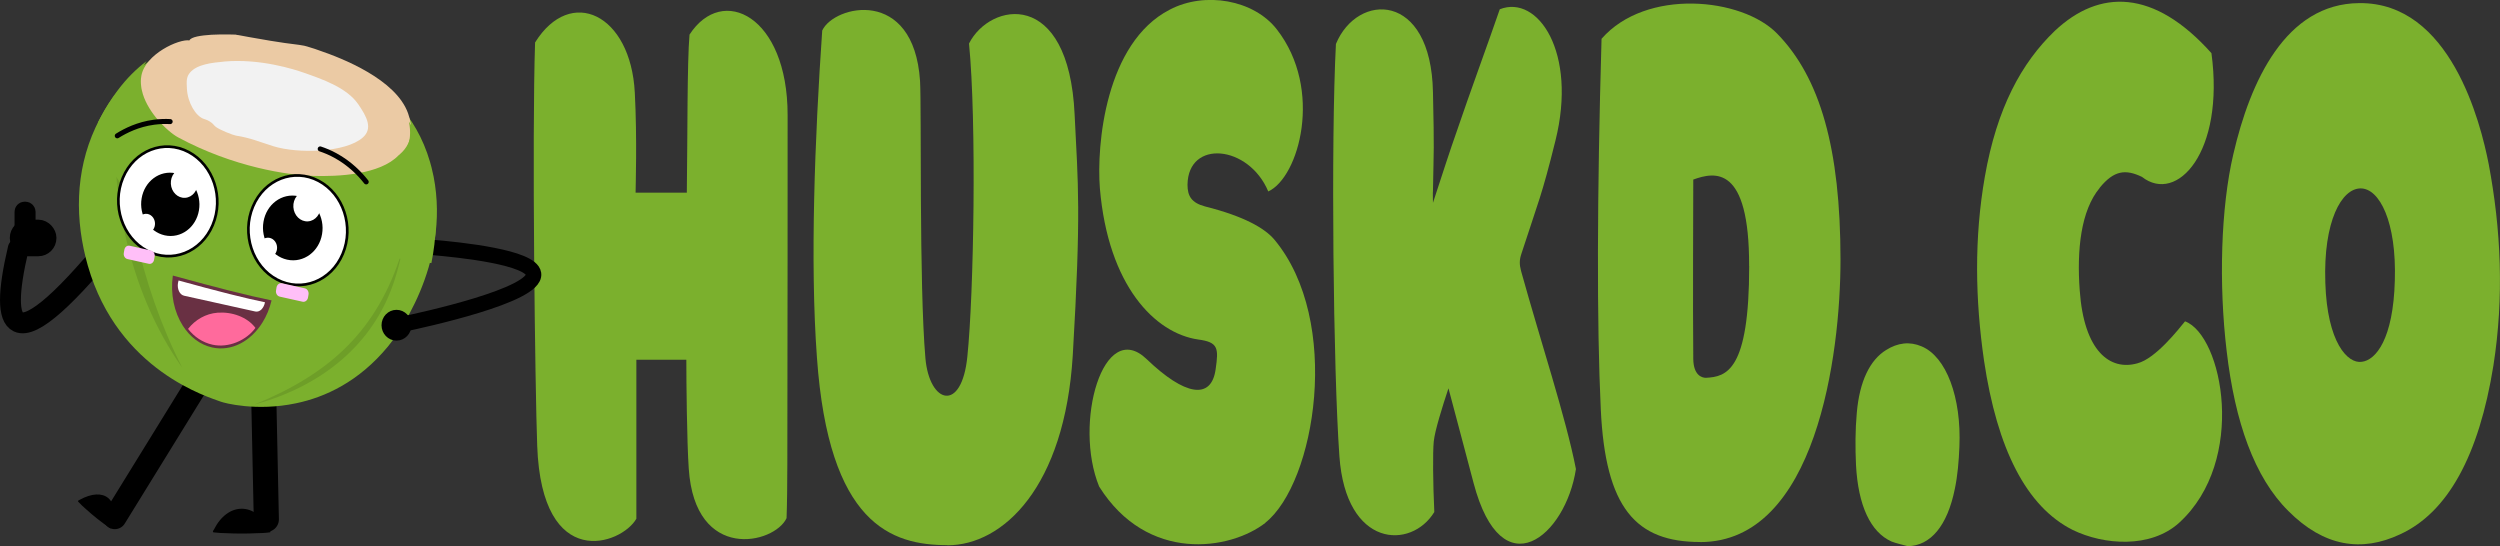 <?xml version="1.0" encoding="UTF-8"?>
<svg id="Layer_2" data-name="Layer 2" xmlns="http://www.w3.org/2000/svg" viewBox="0 0 353.22 77.17">
  <rect x="0" y="0" width="353.22" height="77.17" fill="#333333" stroke="none"/>
  <defs>
    <style>
      .cls-1, .cls-2, .cls-3, .cls-4, .cls-5, .cls-6 {
        fill: none;
      }

      .cls-2 {
        stroke-width: .71px;
      }

      .cls-2, .cls-3, .cls-7, .cls-8, .cls-9, .cls-10, .cls-11, .cls-4, .cls-5, .cls-12, .cls-6 {
        stroke: #000;
        stroke-miterlimit: 10;
      }

      .cls-2, .cls-3, .cls-4, .cls-5, .cls-6 {
        stroke-linecap: round;
      }

      .cls-3 {
        stroke-width: 2.17px;
      }

      .cls-7 {
        stroke-width: 2.15px;
      }

      .cls-13 {
        fill: #ffbff8;
      }

      .cls-14 {
        fill: #ff6a9c;
      }

      .cls-15 {
        fill: #ebcaa4;
      }

      .cls-8 {
        stroke-width: 1.37px;
      }

      .cls-9 {
        stroke-width: 1.65px;
      }

      .cls-10 {
        stroke-width: 1.62px;
      }

      .cls-16 {
        fill: #6e9e28;
      }

      .cls-17, .cls-11 {
        fill: #fff;
      }

      .cls-11 {
        stroke-width: .38px;
      }

      .cls-18 {
        fill: #7bb02d;
      }

      .cls-19 {
        fill: #f2f2f2;
      }

      .cls-20 {
        fill: #693043;
      }

      .cls-4 {
        stroke-width: 3.29px;
      }

      .cls-5 {
        stroke-width: 2.95px;
      }

      .cls-12 {
        stroke-width: 2.75px;
      }

      .cls-6 {
        stroke-width: 3.55px;
      }
    </style>
  </defs>
  <g id="Layer_1-2" data-name="Layer 1">
    <g>
      <g>
        <path class="cls-18" d="M97.04,27.2c.11-8.19.04-18.36.38-22.31,4.65-7.17,13.86-2.63,13.86,11.34,0,7.31,0,30.65-.04,49.23,0,2.56-.04,6.07-.11,7.75-1.7,3.66-12.95,6.29-13.82-7.02-.26-3.8-.34-12.22-.34-15.36h-7.06v22.46c-2.08,3.66-13.37,7.68-14.01-10.31-.3-8.05-.75-43.67-.3-56.98,5.02-8.05,13.52-4.02,14.09,7.1.34,6.44.11,13.39.11,14.12h7.25Z"/>
        <path class="cls-18" d="M133.85,77.02c-7.89,0-16.77-2.93-18.43-26.55-.98-13.31-.3-31.02.75-46.16,1.66-3.58,12.92-6.22,13.82,7.1.23,3.8-.15,28.68.76,39.21.57,6.44,5.14,7.75,5.93-.29.91-8.78,1.32-33.14.23-44.18,2.95-5.85,14.09-7.9,14.92,10.02.49,10.02.94,13.61-.26,34.02-1.13,18.65-9.86,26.85-17.71,26.85Z"/>
        <path class="cls-18" d="M178.79,73.87c-4.99,3.88-16.69,5.71-23.49-5.12-3.66-8.92.57-23.92,6.72-18,5.33,5.12,9.14,5.85,9.74,1.39.42-2.93.38-3.8-2.46-4.17-6.12-.88-12.73-7.61-13.9-21.36-.49-6.14.79-20.56,9.86-25.24,4.99-2.63,11.9-1.39,15.14,2.78,6.61,8.49,3.13,20.92-1.21,22.9-2.76-6.58-11.33-7.39-11.41-.95,0,1.61.57,2.56,2.49,3.07,5.51,1.39,8.42,3.07,9.78,4.68,9.59,11.48,5.82,34.38-1.28,40.01Z"/>
        <path class="cls-18" d="M205.97,18.13c1.4-4.17,4.53-12.73,5.93-16.82,5.36-2.12,10.99,6.07,7.86,18.58-1.96,7.9-2.38,8.49-4.8,15.95-.3.88-.3,1.54-.04,2.49,2.76,9.95,6.31,20.63,7.74,27.94-1.44,9.44-10.46,17.12-14.46,1.98-.79-3.07-1.78-6.66-3.55-13.39-.87,2.63-1.93,6-2.08,7.53-.15,1.54-.11,5.85.08,9.95-3.25,5.34-12.5,5.12-13.41-7.9-.87-12.14-1.21-44.48-.49-58.23,3.02-7.31,13.44-7.46,13.71,6.8.19,8.63.11,7.68,0,13.97-.04.37,0,.8,0,1.68,1.25-3.8,2.34-7.24,3.51-10.53Z"/>
        <path class="cls-18" d="M240.22,76.58c-9.06,0-13.41-4.75-14.05-18.8-.57-11.92-.53-30.28.11-52.3,6.27-7.17,19.83-5.85,24.81-.73,6.08,6.22,8.95,16.24,8.95,31.97,0,13.39-3.44,39.87-19.83,39.87ZM247.13,37.59c.04-14.34-4.87-13.31-7.89-12.22,0,4.61-.08,17.12,0,25.38.04,2.27,1.21,2.63,1.78,2.63,2.91-.15,6.12-.95,6.12-15.8Z"/>
        <path class="cls-18" d="M267.25,76.51c-2.95-1.32-4.72-5.05-5.02-10.83-.11-2.41-.11-4.9.11-7.31.38-4.54,1.89-7.53,4.15-8.92,1.62-1.02,3.32-1.24,5.02-.51,3.47,1.46,5.63,7.17,5.33,14.19-.08,2.05-.26,4.1-.64,5.92-1.06,5.27-3.44,8.05-6.65,8.12-.75-.22-1.55-.37-2.3-.66Z"/>
        <path class="cls-18" d="M296.67,26.54c-2.68,3.22-3.25,8.78-2.83,14.48.6,8.63,4.3,11.41,8.16,10.31,2.57-.66,5.82-4.83,6.72-5.93,5.32,1.98,8.8,19.68-.83,28.46-4.04,3.66-10.65,3.15-15.03,1.02-6.57-3.29-10.69-11.48-12.54-23.92-1.25-8.63-1.4-17.34.11-25.97,1.7-9.73,5.17-16.09,9.89-20.63,6.31-5.93,14.01-5.93,22.13,3.15,1.89,13.97-4.87,21.36-9.82,17.48-2.3-1.1-3.93-.95-5.97,1.54Z"/>
        <path class="cls-18" d="M351.61,23.11c1.77,9.36,2.19,18.87.68,28.53-2.04,12.73-6.46,20.77-13.18,23.85-5.44,2.56-10.76,1.76-15.79-3.29-4.8-4.75-7.55-12.58-8.72-22.6-1.13-9.44-.83-20.26.94-27.8,2.38-10.31,7.4-21.29,17.79-21.36,12.88-.15,17.15,16.9,18.28,22.68ZM328.54,39.93c.26,8.49,3.17,11.48,5.14,11.19,2-.22,4.46-3.22,4.68-11.48.26-8.27-2.15-13.02-4.83-13.02s-5.29,4.61-4.99,13.31Z"/>
      </g>
      <g>
        <g>
          <path class="cls-5" d="M17.07,32.6c-7.63,9.54-12.46,13.84-14.49,12.89-1.47-.69-1.47-4.15,0-10.37"/>
          <line class="cls-4" x1="16.22" y1="73.12" x2="30.2" y2="50.46"/>
          <g>
            <path d="M30.2,74.87c1.98-4,5.93-3.98,7.91,0,.03.09.19.27.04.34-.67.1-1.35.12-2.02.13-.99.06-2.97.06-3.96,0-.66,0-1.32-.05-1.98-.12-.07,0-.11-.07-.11-.13,0-.02,0-.03.01-.04l.09-.18h0Z"/>
            <line class="cls-6" x1="37.17" y1="51.54" x2="37.63" y2="73.38"/>
          </g>
          <path d="M11.25,70.62c3.49-1.92,5.74-.03,4.53,3.75-.04.08-.06.34-.21.25-1.14-.74-2.46-1.8-3.46-2.72-.37-.32-.73-.66-1.06-1.02-.04-.04-.04-.1,0-.14,0,0,.01-.01.02-.02l.18-.1h0Z"/>
          <g>
            <path class="cls-18" d="M43.54,7.04c.1.04.21.06.32.1.09.03.19.05.31.09.1.04.23.08.36.11.09.04.18.06.28.09.14.05.28.1.45.15,3.37,1.21,7.59,3.31,10.89,7,1.97,2.17,3.62,4.89,4.61,8.31.14.49.28,1,.38,1.52.04.18.08.34.12.52,2.47,12.64-5.49,22.88-6.45,24.03-4.1,4.96-8.86,7.17-13.03,8.03h-.01c-5.54,1.16-10.05-.04-10.58-.24-1.52-.59-14.49-4.26-18.78-19.21-1.83-6.41-1.83-13.23,1.08-19.52.26-.58.56-1.15.88-1.73.67-1.23,1.48-2.43,2.41-3.59,1.67-2.1,3.52-3.65,5.42-4.77,1.75-1.02,3.53-1.69,5.29-2.12,1.28-.31,2.52-.48,3.72-.55.04,0,.09-.01.14-.01h.01s.04.04.04.04h.01c.66.11,1.27.22,1.85.3,5.86.92,7.59,1.01,8.64,1.12l1.64.33Z"/>
            <path class="cls-16" d="M16.43,13.21c.79,13.42,3.17,26.7,9.33,38.76-7.82-11.08-10.44-25.42-9.33-38.76h0Z"/>
            <path class="cls-15" d="M58.09,18.73c0,.13-.02.24-.04.36-.3,1.79-1.53,2.66-1.73,2.85-2.63,2.74-8.5,3.03-12.19,2.91-3.32-.11-11.1-1.19-18.98-5.45-.72-.38-2-1.42-3.12-2.8-.89-1.11-1.68-2.44-1.98-3.82-.05-.18-.08-.38-.1-.56-.07-.49-.07-.99.02-1.49.53-3.1,5.34-5.26,6.79-5.02.22-.5,1.66-.71,3.13-.8,1.67-.09,3.39-.02,3.39-.02.08.01.16.03.24.05.05.01.11.02.16.02h.01c.54.11,1.04.2,1.51.28,4.8.87,6.22.98,7.07,1.1.53.07.85.13,1.61.38.15.04.34.11.55.17.07.03.15.05.23.08.12.04.23.08.37.13,3.36,1.14,10.92,4.11,12.63,8.92.38,1.06.48,1.97.4,2.72Z"/>
            <path class="cls-19" d="M31.61,8.71c-1.58.14-3.74.36-4.75,1.53-.54.62-.51,1.23-.45,2.29.1,1.99,1.25,3.89,2.39,4.27.12.04.45.13.8.34.49.29.58.53.86.76.55.45,2.46,1.19,2.88,1.26,2.01.31,3.4.91,5.29,1.5,3.43,1.07,10.18.93,12.63-1.23,1.45-1.28.57-2.94-.65-4.71-1.61-2.34-5.05-3.53-7.78-4.48-1.19-.41-6.06-2.01-11.22-1.54Z"/>
            <path class="cls-1" d="M59.45,29.08c-.38.44-.77.86-1.2,1.24-1.6,1.47-3.48,2.52-5.44,3.27h-.01c-5.33,2.02-11.26,1.81-13.7,1.57-.29-.03-.53-.06-.72-.09-3.4-.48-7.34-1.49-11.05-3.08-2.83-1.21-5.52-2.74-7.73-4.62-2.76-2.3-4.76-5.15-5.36-8.5-.26-1.51-.22-2.96.11-4.3.15-.71.39-1.39.69-2.03,1.21-2.62,3.46-4.64,6.15-5.62.46-.17.94-.32,1.4-.48,1.94-.6,3.88-1.02,5.77-1.26,1.25-.17,2.47-.27,3.64-.31.47-.02.91-.02,1.35-.02,5.77.95,7.46,1.08,8.49,1.21,3.47,1.08,9.78,3.49,14.18,7,2.2,1.74,3.95,3.76,4.62,6.04.07.21.13.43.17.63.17.59.29,1.14.37,1.67.79,4.76-1.11,6.94-1.74,7.69Z"/>
            <path class="cls-16" d="M35.99,57.14c10.62-4.35,17.34-10.43,20.79-21.59-.23,1.29-.58,2.57-.97,3.83-2.95,9.41-10.56,15.24-19.83,17.77h0Z"/>
          </g>
          <path class="cls-3" d="M56.98,45.79c2.75-.58,18.84-4.07,18.41-7.11-.33-2.33-10.23-3.38-14.6-3.75"/>
          <g>
            <path class="cls-18" d="M60.93,37.17l-10.48-1.48-25.62-3.58c-1.97-1.06-3.82-2.31-5.41-3.75-.97-.87-1.86-1.8-2.61-2.81-1.38-1.85-2.36-3.92-2.74-6.22-.12-.72-.18-1.42-.18-2.11.1-.2.2-.41.32-.62.68-1.31,1.47-2.58,2.41-3.82,1.28-1.72,2.67-3.07,4.1-4.16-.46.62-.79,1.32-.92,2.06-.09.53-.09,1.06-.03,1.59.03.18.06.4.1.6.31,1.48,1.09,2.88,1.99,4.06,1.13,1.48,2.41,2.57,3.13,2.98,7.87,4.51,15.65,5.66,18.97,5.78,3.69.13,9.56-.17,12.19-3.09.19-.2,1.44-1.12,1.73-3.02.01-.13.04-.24.04-.38.05-.58.01-1.25-.15-2.02,1.18,1.83,2.17,3.96,2.85,6.44.14.51.28,1.06.38,1.62.04.18.08.37.12.55,0,.01,0,.03.01.04.74,4.09.51,7.93-.18,11.34Z"/>
            <path class="cls-1" d="M61.1,25.83c-.32,2.48-1.38,3.79-1.85,4.36-.37.47-.77.91-1.19,1.31-1.6,1.56-3.49,2.68-5.45,3.48h-.01c-.72.28-1.44.54-2.17.72l-25.62-3.58c-1.97-1.06-3.82-2.31-5.41-3.75-.97-.87-1.86-1.8-2.61-2.81-1.38-1.85-2.36-3.92-2.74-6.22-.12-.72-.18-1.42-.18-2.11.1-.2.2-.41.32-.62.68-1.31,1.47-2.58,2.41-3.82,1.28-1.72,2.67-3.07,4.1-4.16-.46.62-.79,1.32-.92,2.06-.09.53-.09,1.06-.03,1.59.03.18.06.4.1.6.31,1.48,1.09,2.88,1.99,4.06,1.13,1.48,2.41,2.57,3.13,2.98,7.87,4.51,15.65,5.66,18.97,5.78,3.69.13,9.56-.17,12.19-3.09.19-.2,1.44-1.12,1.73-3.02.01-.13.04-.24.04-.38.05-.58.01-1.25-.15-2.02,1.18,1.83,2.17,3.96,2.85,6.44.14.51.28,1.06.38,1.62.04.18.08.37.12.55,0,.01,0,.03.01.04Z"/>
          </g>
          <ellipse class="cls-8" cx="56.02" cy="45.95" rx="1.43" ry="1.49"/>
          <rect class="cls-7" x="3.13" y="29.57" width=".82" height="2.84" rx=".35" ry=".35"/>
          <rect class="cls-12" x="2.76" y="32.41" width="3.84" height="2.42" rx="1.19" ry="1.19"/>
        </g>
        <g>
          <g>
            <path class="cls-11" d="M30.05,31.8c-1.62,3.85-5.78,5.48-9.28,3.63-3.5-1.85-5.02-6.47-3.4-10.32,1.62-3.85,5.78-5.48,9.28-3.63s5.02,6.47,3.4,10.32Z"/>
            <path class="cls-10" d="M27.31,29.59c-.34,1.98-2.06,3.27-3.86,2.87s-2.98-2.33-2.64-4.31,2.06-3.27,3.86-2.87,2.98,2.33,2.64,4.31Z"/>
            <ellipse class="cls-17" cx="26.02" cy="25.87" rx="1.89" ry="2.09" transform="translate(-1.55 1.66) rotate(-3.56)"/>
            <ellipse class="cls-17" cx="20.65" cy="31.59" rx="1.25" ry="1.38" transform="translate(-1.92 1.34) rotate(-3.56)"/>
          </g>
          <g>
            <path class="cls-11" d="M48.42,35.87c-1.62,3.85-5.78,5.48-9.28,3.63s-5.02-6.47-3.4-10.32c1.62-3.85,5.78-5.48,9.28-3.63,3.5,1.85,5.02,6.47,3.4,10.32Z"/>
            <path class="cls-9" d="M44.69,32.94c-.34,2.03-2.11,3.35-3.95,2.94s-3.05-2.38-2.7-4.41c.34-2.03,2.11-3.35,3.95-2.94s3.05,2.38,2.7,4.41Z"/>
            <ellipse class="cls-17" cx="43.37" cy="29.14" rx="1.93" ry="2.14" transform="translate(-1.72 2.75) rotate(-3.56)"/>
            <ellipse class="cls-17" cx="37.87" cy="34.99" rx="1.28" ry="1.41" transform="translate(-2.1 2.42) rotate(-3.56)"/>
          </g>
          <g>
            <path class="cls-20" d="M38.37,42.44c-.28,1.17-.72,2.22-1.29,3.13-1.66,2.66-4.37,4.13-7.11,3.52-1.71-.38-3.14-1.5-4.14-3.07-1.21-1.9-1.78-4.45-1.41-7.09.06.01.11.03.17.05,6.13,1.69,10.68,2.84,13.64,3.43l.14.03Z"/>
            <path class="cls-14" d="M36.09,46.33c-1.29,1.77-3.82,2.87-6.07,2.37-1.41-.31-2.6-1.13-3.45-2.23,1.01-1.29,2.49-2.16,4.18-2.29,2.01-.15,4.19.6,5.34,2.15Z"/>
            <path class="cls-17" d="M37.44,42.71c-.08.42-.27.78-.51,1.02-.25.24-.56.35-.87.28l-10.06-2.23c-.62-.14-1-.96-.85-1.82.02-.12.05-.22.08-.33,5.49,1.52,9.56,2.54,12.22,3.08Z"/>
          </g>
          <path class="cls-13" d="M21.02,37.27l-3.02-.67c-.35-.08-.57-.46-.51-.85l.08-.46c.07-.39.4-.65.75-.57l3.02.67c.35.08.57.46.51.85l-.08.46c-.07.39-.4.65-.75.57Z"/>
          <path class="cls-13" d="M42.75,42.63l-3.23-.72c-.36-.08-.59-.47-.52-.88l.07-.42c.07-.4.42-.67.77-.59l3.23.72c.36.08.59.47.52.88l-.07.42c-.07.4-.42.67-.77.59Z"/>
          <path class="cls-2" d="M16.57,19.19c1.18-.74,2.94-1.62,5.18-1.92.84-.11,1.61-.13,2.29-.09"/>
          <path class="cls-2" d="M51.74,25.7c-.9-1.14-2.32-2.62-4.36-3.73-.76-.42-1.49-.71-2.14-.93"/>
        </g>
      </g>
    </g>
  </g>
</svg>